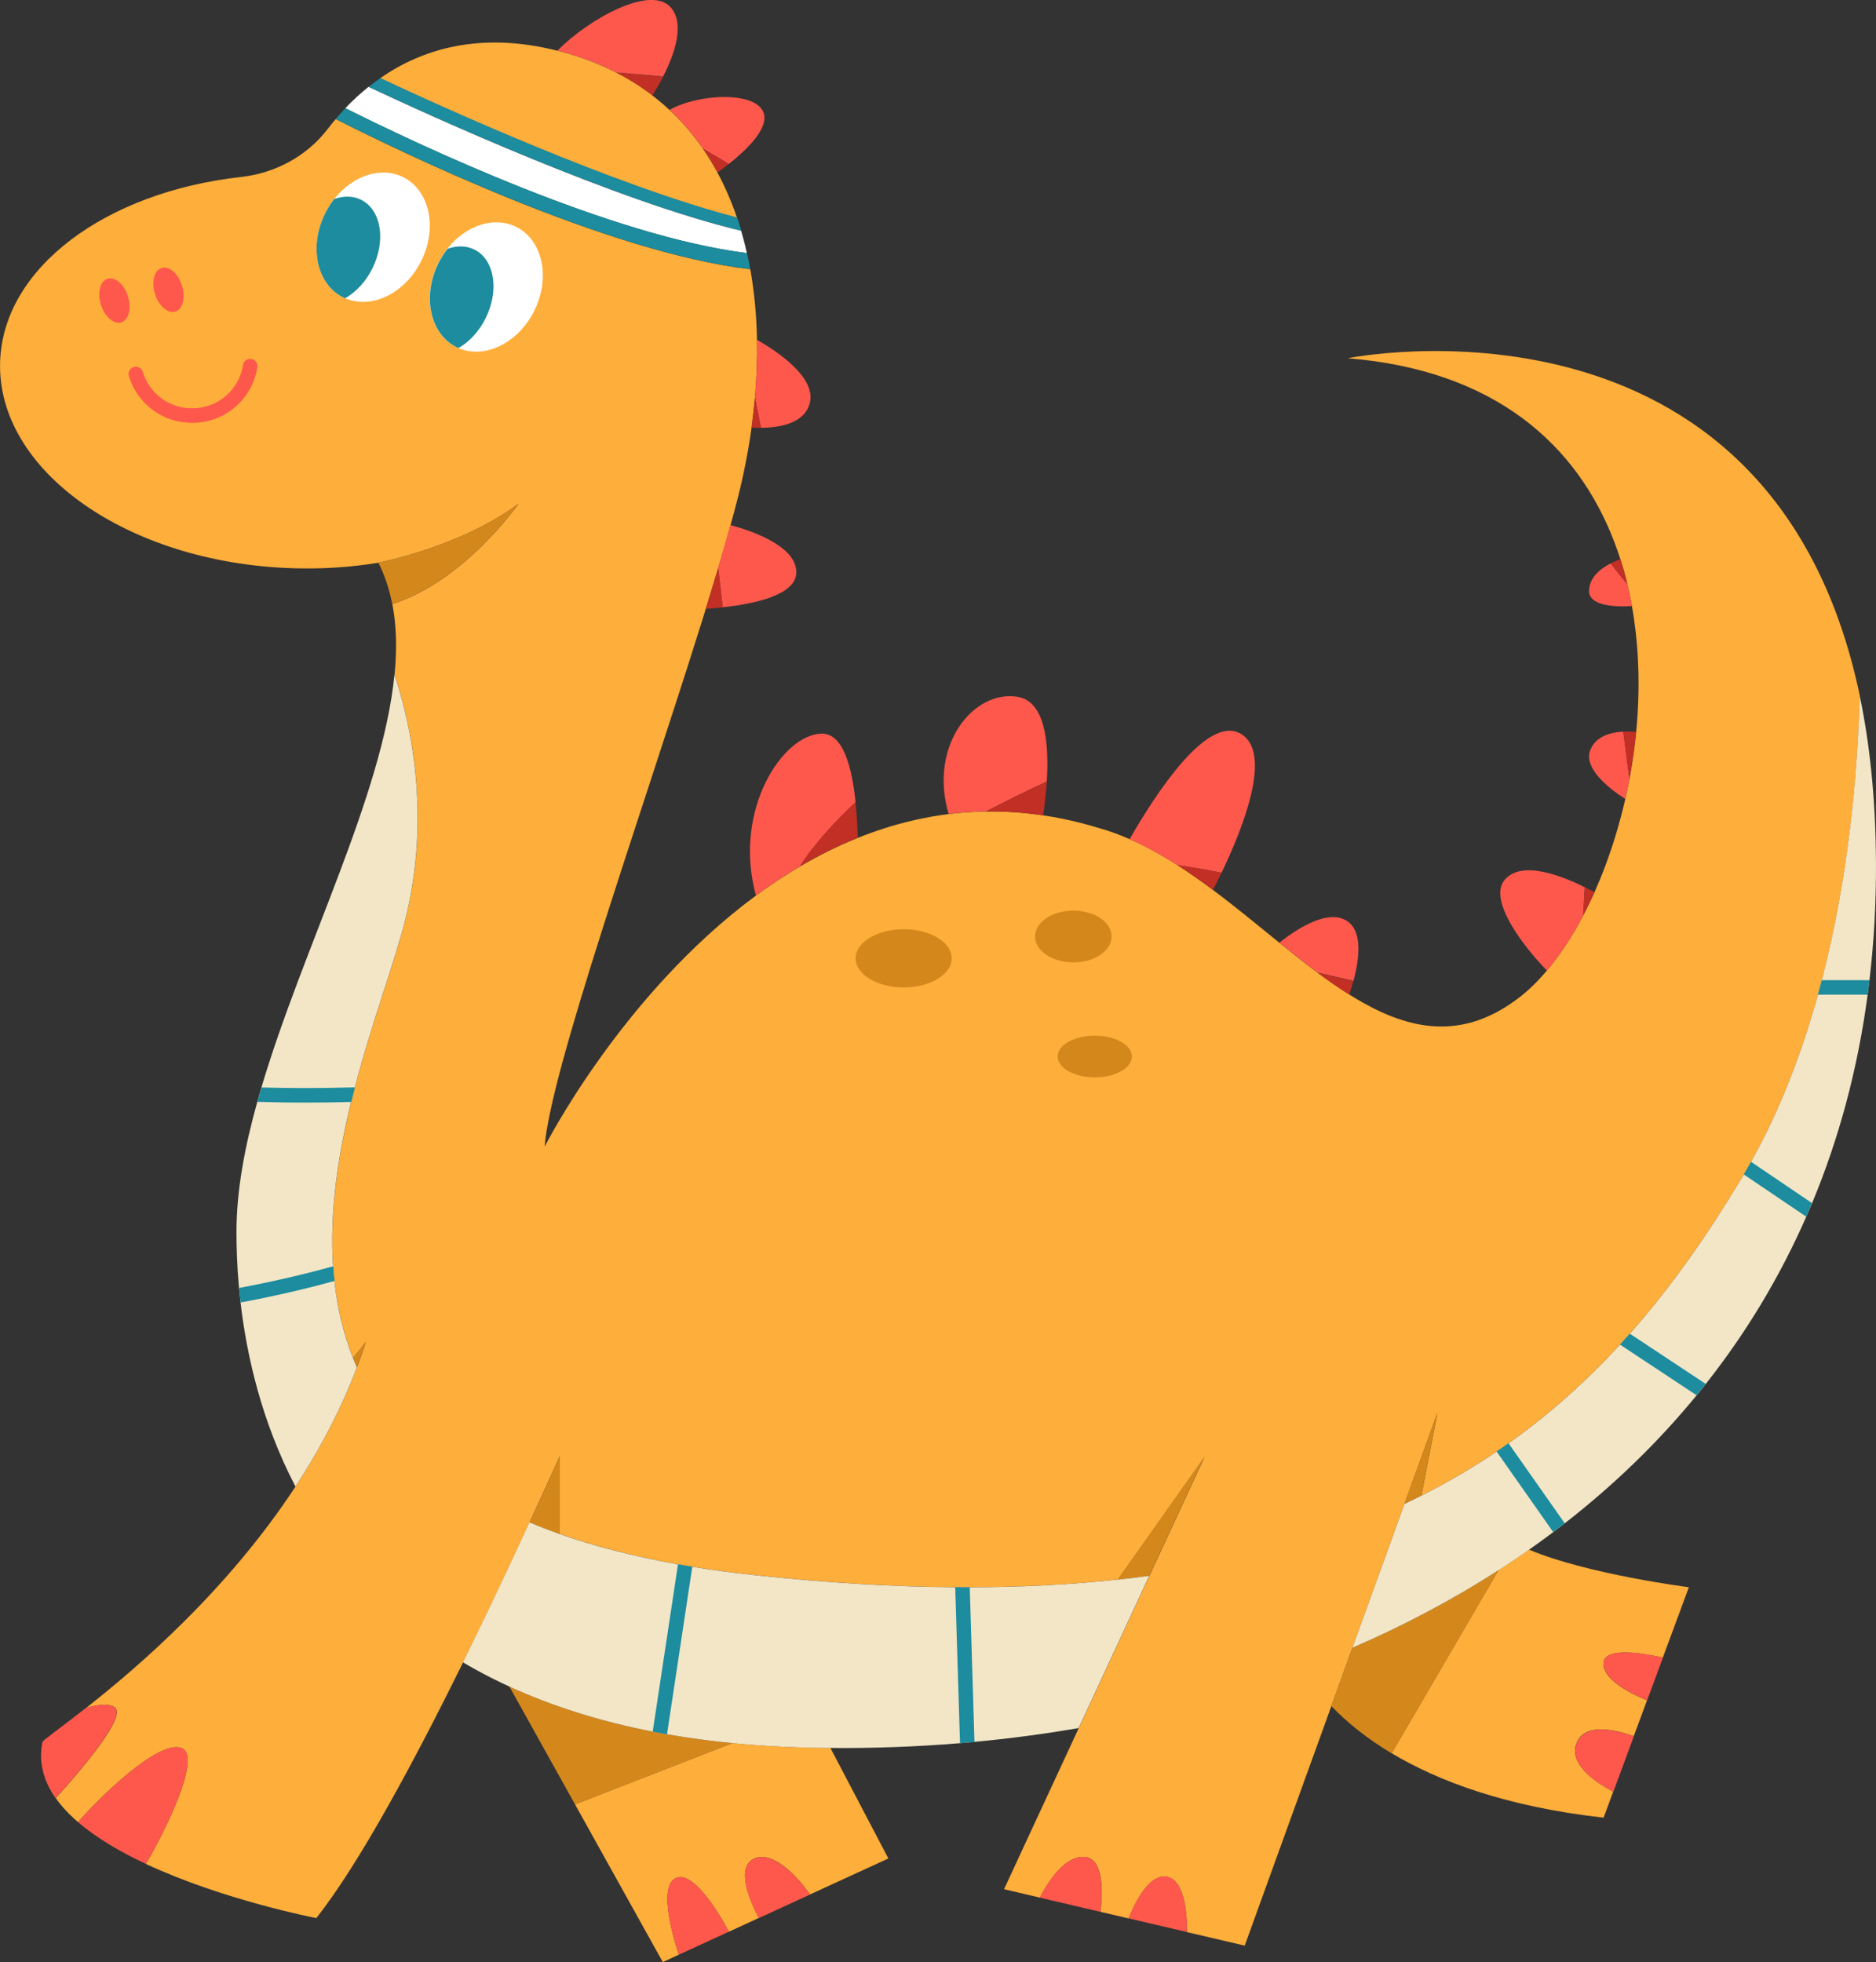 <?xml version="1.0" encoding="UTF-8"?>
<!-- Created with Inkscape (http://www.inkscape.org/) -->
<svg width="83.301mm" height="87.138mm" version="1.1" viewBox="0 0 83.301 87.138" xmlns="http://www.w3.org/2000/svg">
 <rect x="0" y="0" width="83.301" height="87.138" fill="#333333" stroke="none"/>
 <g transform="translate(-178 -152.74)">
  <path d="m237.85 168.65c6.57 0.533 10.186 3.877 11.819 8.127 0.101 0.262 0.196 0.526 0.282 0.795 0.116 0.364 0.22 0.734 0.309 1.108 0.078 0.323 0.144 0.649 0.203 0.978 0.284 1.586 0.354 3.232 0.248 4.858-0.016 0.243-0.036 0.485-0.059 0.727-0.069 0.707-0.171 1.408-0.3 2.097-0.056 0.299-0.118 0.595-0.185 0.889-0.235 1.029-0.533 2.022-0.882 2.954-0.151 0.404-0.312 0.796-0.481 1.175-0.159 0.356-0.326 0.698-0.499 1.029-0.49 0.935-1.035 1.764-1.615 2.452-0.407 0.482-0.83 0.897-1.266 1.228-2.384 1.81-4.613 1.471-6.841 0.237-0.222-0.123-0.443-0.255-0.665-0.394-0.467-0.293-0.936-0.62-1.405-0.969-0.564-0.419-1.131-0.869-1.703-1.332-0.696-0.563-1.4-1.143-2.116-1.706-0.276-0.217-0.554-0.43-0.833-0.639-0.518-0.388-1.044-0.759-1.577-1.102-0.691-0.443-1.398-0.837-2.123-1.155-0.467-0.205-0.942-0.379-1.425-0.512-0.51-0.155-1.014-0.281-1.512-0.385-0.303-0.063-0.604-0.115-0.903-0.159-0.866-0.129-1.712-0.185-2.536-0.172-0.565 8e-3 -1.12 0.046-1.664 0.114-0.996 0.125-1.956 0.345-2.88 0.642-0.389 0.125-0.771 0.263-1.146 0.413-0.894 0.359-1.75 0.787-2.568 1.268-0.679 0.399-1.332 0.834-1.956 1.294-5.981 4.411-9.387 11.154-9.387 11.154 0.242-3.294 4.211-14.503 6.848-22.9 0.104-0.333 0.207-0.661 0.307-0.984 0.193-0.624 0.377-1.23 0.55-1.812 0.199-0.668 0.383-1.305 0.548-1.903 0.107-0.385 0.206-0.755 0.297-1.107 0.19-0.736 0.353-1.489 0.486-2.251 0.056-0.325 0.107-0.651 0.152-0.978 0.061-0.444 0.112-0.889 0.151-1.336 0.074-0.856 0.106-1.713 0.09-2.562-0.02-1.065-0.115-2.117-0.297-3.134-6.324-0.739-15.566-5.228-18.408-6.67-0.128 0.151-0.25 0.301-0.364 0.449-0.93 1.207-2.325 1.955-3.84 2.123-5.988 0.665-10.565 4.02-10.699 8.206-0.155 4.83 5.657 8.935 12.983 9.17 1.324 0.042 2.606-0.046 3.821-0.246 0 0 3.65-0.697 6.215-2.62 0 0-2.4 3.443-5.604 4.454 0.189 0.973 0.209 2.022 0.1 3.129 0.752 2.277 1.616 6.308 0.48 10.892-1.045 4.215-5.015 12.674-2.323 19.454 0.266-0.327 0.556-0.671 0.567-0.704-0.121 0.379-0.253 0.752-0.392 1.121-0.091 0.24-0.185 0.478-0.283 0.714-0.677 1.636-1.516 3.168-2.445 4.585-3.017 4.603-6.968 7.998-9.29 9.827 0.578-0.16 1.084-0.205 1.294 0.018 0.419 0.447-1.44 2.654-2.65 3.997 0.264 0.376 0.6 0.731 0.99 1.066 0.803-0.949 3.558-3.688 4.592-3.292 0.906 0.347-0.651 3.547-1.583 5.146 3.453 1.616 7.568 2.406 7.568 2.406 1.912-2.416 4.354-6.967 6.52-11.36 0.851-1.728 1.66-3.43 2.376-4.97 0.2-0.43 0.393-0.847 0.578-1.248 0.518-1.125 0.971-2.125 1.336-2.935v3.452c2.34 0.826 5.18 1.453 8.612 1.823 6.247 0.675 11.58 0.699 16.173 0.205l3.838-5.432-2.441 5.263-0.666 1.437-2.47 5.326-3.318 7.156 1.59 0.373c0.402-0.768 1.135-1.876 1.992-1.804 0.806 0.067 0.813 1.416 0.702 2.436l1.249 0.293c0.345-0.861 0.979-2.043 1.754-1.836 0.675 0.181 0.844 1.429 0.835 2.443l2.565 0.601 3.138-8.677 0.711-1.966 0.935-2.587 0.69-1.907 0.205-0.566 0.594-1.642 0.823-2.277 1.459-4.034-0.713 3.672c6.704-3.373 10.851-8.501 14.206-14.067 4.088-6.782 5.101-15.59 5.267-21.445-3.939-18.824-22.734-15.001-22.734-15.001" fill="#feae3a"/>
  <path d="m210.73 162.39c-5.444-1.42-13.153-4.933-15.83-6.19-0.183 0.127-0.36 0.26-0.529 0.396 2.675 1.258 11.018 5.075 16.548 6.392-0.059-0.201-0.123-0.4-0.189-0.598" fill="#1c8c9e"/>
  <path d="m210.91 162.99c-5.53-1.317-13.874-5.134-16.548-6.392-0.378 0.303-0.72 0.623-1.03 0.948 3.227 1.616 11.806 5.682 17.833 6.435-0.075-0.335-0.159-0.666-0.255-0.991" fill="#fff"/>
  <path d="m211.17 163.98c-6.027-0.752-14.606-4.819-17.833-6.435-0.151 0.158-0.295 0.318-0.431 0.477 2.841 1.442 12.084 5.931 18.408 6.67-0.043-0.24-0.091-0.477-0.143-0.713" fill="#1c8c9e"/>
  <path d="m201.02 175.11c-2.565 1.924-6.215 2.62-6.215 2.62 0.286 0.574 0.485 1.187 0.611 1.833 3.204-1.01 5.604-4.454 5.604-4.454" fill="#d4881c"/>
  <path d="m201.52 220.35c0.426 0.18 0.871 0.352 1.336 0.516v-3.452c-0.365 0.81-0.818 1.81-1.336 2.935" fill="#d4881c"/>
  <path d="m193.59 201.68c-0.572 2.342-0.964 4.855-0.799 7.304 0.015 0.218 0.032 0.435 0.058 0.653 0.126 1.162 0.387 2.305 0.823 3.404 0.056 0.14 0.115 0.279 0.176 0.416-0.09 0.24-0.185 0.479-0.282 0.716-0.677 1.636-1.517 3.167-2.446 4.585-1.518-2.907-2.168-5.854-2.438-8.166-0.026-0.221-0.047-0.437-0.068-0.645-0.092-0.998-0.114-1.85-0.114-2.495 0-1.815 0.361-3.762 0.924-5.776 0.058-0.213 0.119-0.425 0.184-0.64 1.84-6.208 5.383-12.966 5.908-18.341 0.753 2.277 1.616 6.308 0.48 10.892-0.456 1.839-1.467 4.484-2.24 7.445-0.056 0.214-0.111 0.43-0.164 0.649" fill="#f2e6c7"/>
  <g fill="#d4881c">
   <path d="m194.24 212.33c-0.011 0.033-0.301 0.377-0.567 0.704 0.055 0.14 0.114 0.278 0.175 0.417 0.139-0.369 0.271-0.742 0.392-1.121"/>
   <path d="m231.47 217.46-3.838 5.432c0.473-0.051 0.94-0.107 1.397-0.169l2.441-5.263"/>
   <path d="m241.11 219.16 0.713-3.672-1.459 4.034c0.252-0.119 0.501-0.239 0.745-0.362"/>
  </g>
  <path d="m245.89 221.56c-0.443 0.311-0.894 0.613-1.351 0.907l-4.745 8.134c2.08 1.246 5.088 2.377 9.411 2.862l0.429-1.158c-0.676-0.346-2.056-1.211-1.609-2.201 0.391-0.866 1.722-0.543 2.518-0.256l0.591-1.597c-0.69-0.28-2.023-0.936-1.929-1.689 0.083-0.66 1.633-0.428 2.631-0.208l1.156-3.124s-4.508-0.575-7.101-1.67" fill="#feae3a"/>
  <path d="m238.05 225.92-0.935 2.587c0.649 0.675 1.52 1.406 2.68 2.101l4.745-8.134c-2.041 1.314-4.214 2.462-6.49 3.447" fill="#d4881c"/>
  <path d="m261.3 191.02c8e-3 1.816-0.09 3.568-0.29 5.256-0.024 0.216-0.051 0.43-0.08 0.645-0.447 3.338-1.288 6.421-2.468 9.253-0.084 0.203-0.169 0.403-0.258 0.603-1.19 2.712-2.693 5.186-4.462 7.425-0.132 0.171-0.267 0.339-0.406 0.504-1.728 2.11-3.695 4.004-5.854 5.683-0.169 0.132-0.338 0.263-0.511 0.392-0.355 0.266-0.714 0.527-1.078 0.783-0.443 0.311-0.894 0.613-1.352 0.908-2.04 1.313-4.213 2.463-6.49 3.446l0.69-1.906 0.205-0.567 0.595-1.641 0.823-2.277c0.252-0.12 0.5-0.239 0.745-0.363 1.194-0.601 2.308-1.257 3.349-1.961 0.179-0.121 0.355-0.243 0.529-0.366 1.86-1.319 3.489-2.793 4.948-4.381 0.146-0.159 0.291-0.322 0.436-0.485 1.892-2.137 3.493-4.464 4.944-6.874 0.039-0.064 0.078-0.129 0.116-0.195 0.109-0.186 0.218-0.373 0.321-0.561 1.3-2.327 2.261-4.864 2.969-7.419 0.06-0.214 0.118-0.43 0.172-0.645 1.184-4.555 1.587-9.119 1.687-12.626 0.45 2.148 0.706 4.592 0.719 7.37" fill="#f2e6c7"/>
  <path d="m210.52 230.15-6.987 2.722 3.898 7.004 0.712-0.327c-0.362-1.113-0.878-3.12-0.102-3.418 0.695-0.267 1.723 1.273 2.325 2.397l1.327-0.61c-0.457-0.867-1.011-2.275-0.191-2.643 0.8-0.359 1.899 0.779 2.462 1.6l3.483-1.6-2.574-4.909c-0.364-3e-3 -0.727-9e-3 -1.091-0.018-1.138-0.029-2.225-0.096-3.263-0.198" fill="#feae3a"/>
  <path d="m200.62 227.64 2.914 5.236 6.987-2.722c-3.973-0.388-7.229-1.286-9.901-2.515" fill="#d4881c"/>
  <path d="m229.03 222.72-0.665 1.438-2.471 5.326c-1.526 0.263-3.07 0.468-4.627 0.613-0.214 0.021-0.427 0.04-0.642 0.058-1.906 0.158-3.828 0.229-5.753 0.213-0.364-3e-3 -0.727-8e-3 -1.091-0.018-1.138-0.029-2.224-0.097-3.262-0.198-1.012-0.098-1.978-0.23-2.9-0.393-0.214-0.037-0.425-0.076-0.635-0.117-2.426-0.474-4.534-1.161-6.368-2.003-0.279-0.129-0.555-0.259-0.821-0.395-0.429-0.218-0.841-0.445-1.238-0.68 0.851-1.728 1.66-3.43 2.375-4.969 0.202-0.43 0.393-0.848 0.579-1.249 0.425 0.181 0.87 0.353 1.336 0.518 1.531 0.54 3.275 0.994 5.257 1.349 0.21 0.037 0.421 0.072 0.635 0.108 0.862 0.14 1.768 0.263 2.719 0.366 3.22 0.348 6.195 0.522 8.953 0.543 0.216 1e-3 0.432 3e-3 0.645 1e-3 2.348-3e-3 4.535-0.121 6.576-0.34 0.473-0.05 0.939-0.106 1.397-0.169" fill="#f2e6c7"/>
  <g fill="#fe584c">
   <path d="m183.12 228.6c-0.21-0.224-0.716-0.179-1.294-0.018-1.17 0.921-1.927 1.445-1.943 1.525-0.182 0.912 0.061 1.742 0.587 2.491 1.21-1.344 3.068-3.551 2.65-3.997"/>
   <path d="m186.06 230.37c-1.034-0.396-3.788 2.342-4.592 3.292 0.821 0.707 1.879 1.325 3.009 1.854 0.932-1.599 2.489-4.799 1.583-5.146"/>
   <path d="m208.04 236.13c-0.777 0.298-0.261 2.306 0.102 3.418l2.223-1.021c-0.601-1.124-1.63-2.665-2.325-2.397"/>
   <path d="m211.5 235.28c-0.82 0.368-0.265 1.776 0.191 2.643l2.271-1.043c-0.562-0.821-1.661-1.959-2.462-1.6"/>
   <path d="m226.16 235.21c-0.857-0.072-1.591 1.037-1.992 1.804l2.694 0.631c0.111-1.02 0.104-2.369-0.702-2.436"/>
   <path d="m229.87 236.1c-0.775-0.207-1.41 0.975-1.754 1.836l2.589 0.606c9e-3 -1.014-0.159-2.262-0.835-2.443"/>
   <path d="m248.03 230.11c-0.447 0.99 0.934 1.855 1.609 2.201l0.909-2.457c-0.797-0.288-2.127-0.61-2.518 0.256"/>
   <path d="m249.21 226.56c-0.094 0.753 1.238 1.409 1.929 1.689l0.702-1.897c-0.997-0.22-2.548-0.452-2.631 0.208"/>
   <path d="m205.36 155.96c0.643 0.052 1.537 0.126 2.084 0.177 0.5-0.975 0.957-2.268 0.383-3.017-0.869-1.132-3.711 0.483-5.076 1.869 0.074 0.018 0.146 0.035 0.22 0.055 0.872 0.236 1.666 0.545 2.388 0.916"/>
  </g>
  <path d="m206.97 156.98c0.139-0.222 0.31-0.511 0.477-0.836-0.547-0.051-1.441-0.125-2.084-0.177 0.582 0.299 1.117 0.638 1.607 1.014" fill="#c22f25"/>
  <path d="m209.22 159.35c0.389 0.224 0.834 0.484 1.142 0.673 0.79-0.627 1.743-1.549 1.56-2.229-0.273-1.009-2.856-0.921-4.19-0.175 0.564 0.526 1.058 1.106 1.488 1.731" fill="#fe584c"/>
  <path d="m209.86 160.4c0.148-0.106 0.32-0.234 0.5-0.378-0.308-0.188-0.754-0.449-1.142-0.673 0.232 0.338 0.447 0.688 0.642 1.051" fill="#c22f25"/>
  <path d="m210.13 160.94c-0.086-0.181-0.178-0.359-0.273-0.536-0.195-0.362-0.41-0.713-0.642-1.051-0.43-0.625-0.924-1.205-1.488-1.731-0.166-0.154-0.337-0.304-0.515-0.449-0.081-0.066-0.164-0.131-0.247-0.195-0.491-0.375-1.026-0.715-1.607-1.014-0.722-0.371-1.516-0.68-2.388-0.916-0.074-0.021-0.146-0.037-0.22-0.055-3.441-0.87-6.012-0.068-7.859 1.214 2.677 1.257 10.386 4.77 15.83 6.19-0.17-0.501-0.367-0.988-0.591-1.458" fill="#feae3a"/>
  <path d="m211.52 170.39c0.09 0.445 0.19 0.941 0.271 1.348 0.865-5e-3 1.977-0.203 2.178-1.15 0.222-1.051-1.281-2.142-2.358-2.759 0.016 0.848-0.016 1.706-0.09 2.562" fill="#fe584c"/>
  <path d="m211.37 171.73c0.129 8e-3 0.271 0.013 0.422 0.012-0.081-0.407-0.181-0.903-0.271-1.348-0.039 0.446-0.09 0.892-0.151 1.336" fill="#c22f25"/>
  <path d="m210.09 179.71c1.408-0.152 3.231-0.538 3.268-1.52 0.043-1.125-1.766-1.82-2.923-2.13-0.165 0.598-0.35 1.235-0.548 1.903 0.067 0.508 0.143 1.218 0.203 1.747" fill="#fe584c"/>
  <path d="m209.34 179.78c0.225-0.015 0.481-0.035 0.753-0.065-0.06-0.529-0.135-1.239-0.203-1.747-0.173 0.582-0.357 1.187-0.55 1.812" fill="#c22f25"/>
  <path d="m215.99 188.37c-0.154-1.507-0.531-3.071-1.515-3.049-1.713 0.037-3.947 3.378-2.909 7.188 0.624-0.46 1.276-0.895 1.956-1.294 0.619-0.991 1.683-2.117 2.468-2.845" fill="#fe584c"/>
  <path d="m213.52 191.21c0.817-0.48 1.674-0.909 2.568-1.268-0.015-0.461-0.042-1.015-0.1-1.578-0.785 0.728-1.849 1.855-2.468 2.845" fill="#c22f25"/>
  <path d="m224.48 187.45c0.104-1.645-0.045-3.551-1.287-3.762-1.952-0.331-3.969 2.135-3.072 5.2 0.544-0.068 1.099-0.105 1.664-0.114 0.782-0.401 1.921-0.976 2.695-1.324" fill="#fe584c"/>
  <path d="m224.32 188.95c0.061-0.42 0.125-0.943 0.159-1.496-0.774 0.348-1.913 0.923-2.695 1.324 0.824-0.012 1.669 0.043 2.536 0.172" fill="#c22f25"/>
  <path d="m232.24 191.5c0.947-1.968 2.296-5.354 0.846-6.178-1.481-0.842-3.747 2.626-4.927 4.686 0.725 0.318 1.431 0.712 2.123 1.155 0.655 0.097 1.421 0.22 1.958 0.338" fill="#fe584c"/>
  <path d="m231.86 192.26c0.111-0.216 0.242-0.474 0.381-0.764-0.537-0.118-1.303-0.241-1.958-0.338 0.534 0.343 1.059 0.714 1.577 1.102" fill="#c22f25"/>
  <path d="m238.1 196.3c0.266-0.999 0.388-2.149-0.229-2.617-0.832-0.631-2.238 0.273-3.062 0.92 0.573 0.463 1.139 0.914 1.703 1.332 0.527 0.12 1.18 0.27 1.587 0.364" fill="#fe584c"/>
  <path d="m237.91 196.91c0.064-0.19 0.126-0.394 0.182-0.605-0.407-0.095-1.061-0.244-1.587-0.364 0.47 0.349 0.938 0.676 1.405 0.969" fill="#c22f25"/>
  <path d="m248.37 192.14c-1.008-0.495-2.803-1.224-3.559-0.323-0.749 0.894 0.836 2.958 1.877 4.024 0.581-0.688 1.125-1.517 1.615-2.452 0.021-0.453 0.045-0.89 0.067-1.249" fill="#fe584c"/>
  <path d="m248.8 192.36c-0.116-0.061-0.263-0.137-0.432-0.22-0.022 0.359-0.045 0.796-0.067 1.249 0.173-0.331 0.34-0.673 0.499-1.029" fill="#c22f25"/>
  <path d="m250.08 185.23c-0.61 0.036-1.264 0.229-1.482 0.867-0.247 0.722 0.706 1.573 1.568 2.124 0.067-0.294 0.128-0.59 0.185-0.889-0.096-0.737-0.199-1.541-0.271-2.103" fill="#fe584c"/>
  <path d="m250.65 185.24c-0.174-0.012-0.37-0.018-0.572-6e-3 0.072 0.562 0.176 1.366 0.271 2.103 0.129-0.688 0.231-1.389 0.3-2.097" fill="#c22f25"/>
  <path d="m249.52 177.76c-0.496 0.256-0.938 0.643-0.961 1.198-0.026 0.636 0.953 0.751 1.904 0.7-0.059-0.328-0.125-0.655-0.203-0.978-0.218-0.252-0.504-0.611-0.74-0.919" fill="#fe584c"/>
  <path d="m249.95 177.57c-0.143 0.053-0.289 0.115-0.431 0.189 0.236 0.308 0.522 0.667 0.74 0.919-0.09-0.374-0.193-0.744-0.309-1.108" fill="#c22f25"/>
  <g fill="#d4881c">
   <path d="m220.26 195.3c0 0.714-0.955 1.293-2.133 1.293-1.178 0-2.134-0.579-2.134-1.293 0-0.714 0.955-1.293 2.134-1.293 1.178 0 2.133 0.579 2.133 1.293"/>
   <path d="m227.36 194.33c0 0.635-0.761 1.15-1.7 1.15s-1.7-0.515-1.7-1.15c0-0.635 0.761-1.15 1.7-1.15s1.7 0.515 1.7 1.15"/>
   <path d="m228.26 199.66c0 0.512-0.738 0.926-1.649 0.926s-1.649-0.415-1.649-0.926 0.738-0.926 1.649-0.926 1.649 0.415 1.649 0.926"/>
  </g>
  <path d="m186.53 171.52c-1.3 0-2.428-0.835-2.806-2.078-0.052-0.17 0.044-0.35 0.214-0.402 0.17-0.052 0.351 0.044 0.403 0.214 0.295 0.969 1.175 1.621 2.19 1.621 1.133 0 2.083-0.81 2.26-1.927 0.028-0.176 0.193-0.295 0.369-0.268 0.176 0.028 0.296 0.193 0.268 0.369-0.227 1.432-1.445 2.471-2.897 2.471" fill="#fe584c"/>
  <g fill="#1c8c9e">
   <path d="m193.76 201.03c-0.056 0.214-0.111 0.43-0.164 0.649-0.7 0.019-1.365 0.027-1.981 0.027-0.83 0-1.569-0.015-2.187-0.032 0.058-0.213 0.119-0.425 0.184-0.64 1.086 0.031 2.522 0.043 4.148-5e-3"/>
   <path d="m192.85 209.63c-0.956 0.263-2.419 0.629-4.168 0.954-0.026-0.221-0.047-0.437-0.068-0.645 1.776-0.331 3.249-0.704 4.178-0.962 0.015 0.218 0.032 0.435 0.058 0.653"/>
   <path d="m208.74 222.32-1.122 7.439c-0.214-0.037-0.425-0.076-0.635-0.117l1.122-7.43c0.21 0.037 0.421 0.072 0.635 0.108"/>
   <path d="m221.27 230.1c-0.214 0.021-0.427 0.04-0.642 0.058l-0.213-6.927c0.216 1e-3 0.432 3e-3 0.645 1e-3l0.21 6.867"/>
   <path d="m247.48 220.39c-0.169 0.132-0.338 0.263-0.511 0.392l-2.514-3.579c0.179-0.121 0.355-0.243 0.529-0.366l2.496 3.554"/>
   <path d="m253.74 214.2c-0.132 0.171-0.267 0.339-0.406 0.504l-3.402-2.251c0.146-0.159 0.291-0.322 0.436-0.485l3.372 2.232"/>
   <path d="m258.46 206.17c-0.084 0.203-0.169 0.403-0.258 0.603l-2.772-1.876c0.109-0.186 0.218-0.373 0.321-0.561l2.709 1.834"/>
   <path d="m261.01 196.27c-0.024 0.216-0.051 0.43-0.08 0.645h-2.208c0.06-0.214 0.118-0.43 0.172-0.645h2.116"/>
  </g>
  <path d="m201.72 166.55c-0.719 1.436-2.209 2.154-3.374 1.645-0.03-0.013-0.06-0.028-0.09-0.043-1.175-0.588-1.53-2.259-0.793-3.733 0.115-0.23 0.249-0.441 0.399-0.631 0.812-1.033 2.071-1.467 3.063-0.97 1.177 0.589 1.532 2.26 0.794 3.733" fill="#fff"/>
  <path d="m199.56 166.88c-0.298 0.595-0.734 1.052-1.205 1.317-0.03-0.013-0.06-0.028-0.09-0.043-1.175-0.588-1.53-2.259-0.793-3.733 0.115-0.23 0.249-0.441 0.399-0.631 0.412-0.147 0.832-0.147 1.197 0.035 0.893 0.447 1.113 1.815 0.492 3.055" fill="#1c8c9e"/>
  <path d="m196.7 164.34c-0.719 1.437-2.209 2.153-3.374 1.645-0.03-0.014-0.06-0.028-0.09-0.043-1.175-0.588-1.531-2.259-0.793-3.733 0.115-0.23 0.249-0.441 0.399-0.631 0.812-1.033 2.071-1.467 3.064-0.97 1.176 0.589 1.531 2.26 0.794 3.733" fill="#fff"/>
  <path d="m194.53 164.67c-0.297 0.595-0.734 1.051-1.205 1.317-0.03-0.014-0.06-0.028-0.09-0.043-1.175-0.588-1.531-2.259-0.793-3.733 0.115-0.23 0.249-0.441 0.399-0.631 0.412-0.148 0.833-0.148 1.197 0.035 0.893 0.447 1.113 1.815 0.492 3.056" fill="#1c8c9e"/>
  <path d="m183.68 165.9c0.169 0.535 0.037 1.053-0.294 1.157-0.331 0.104-0.736-0.245-0.904-0.78s-0.037-1.053 0.294-1.157c0.331-0.104 0.736 0.244 0.904 0.779" fill="#fe584c"/>
  <path d="m186.08 165.42c0.169 0.535 0.037 1.053-0.294 1.157-0.331 0.104-0.736-0.244-0.904-0.779-0.169-0.535-0.037-1.053 0.294-1.157 0.331-0.104 0.736 0.244 0.904 0.779" fill="#fe584c"/>
 </g>
</svg>
